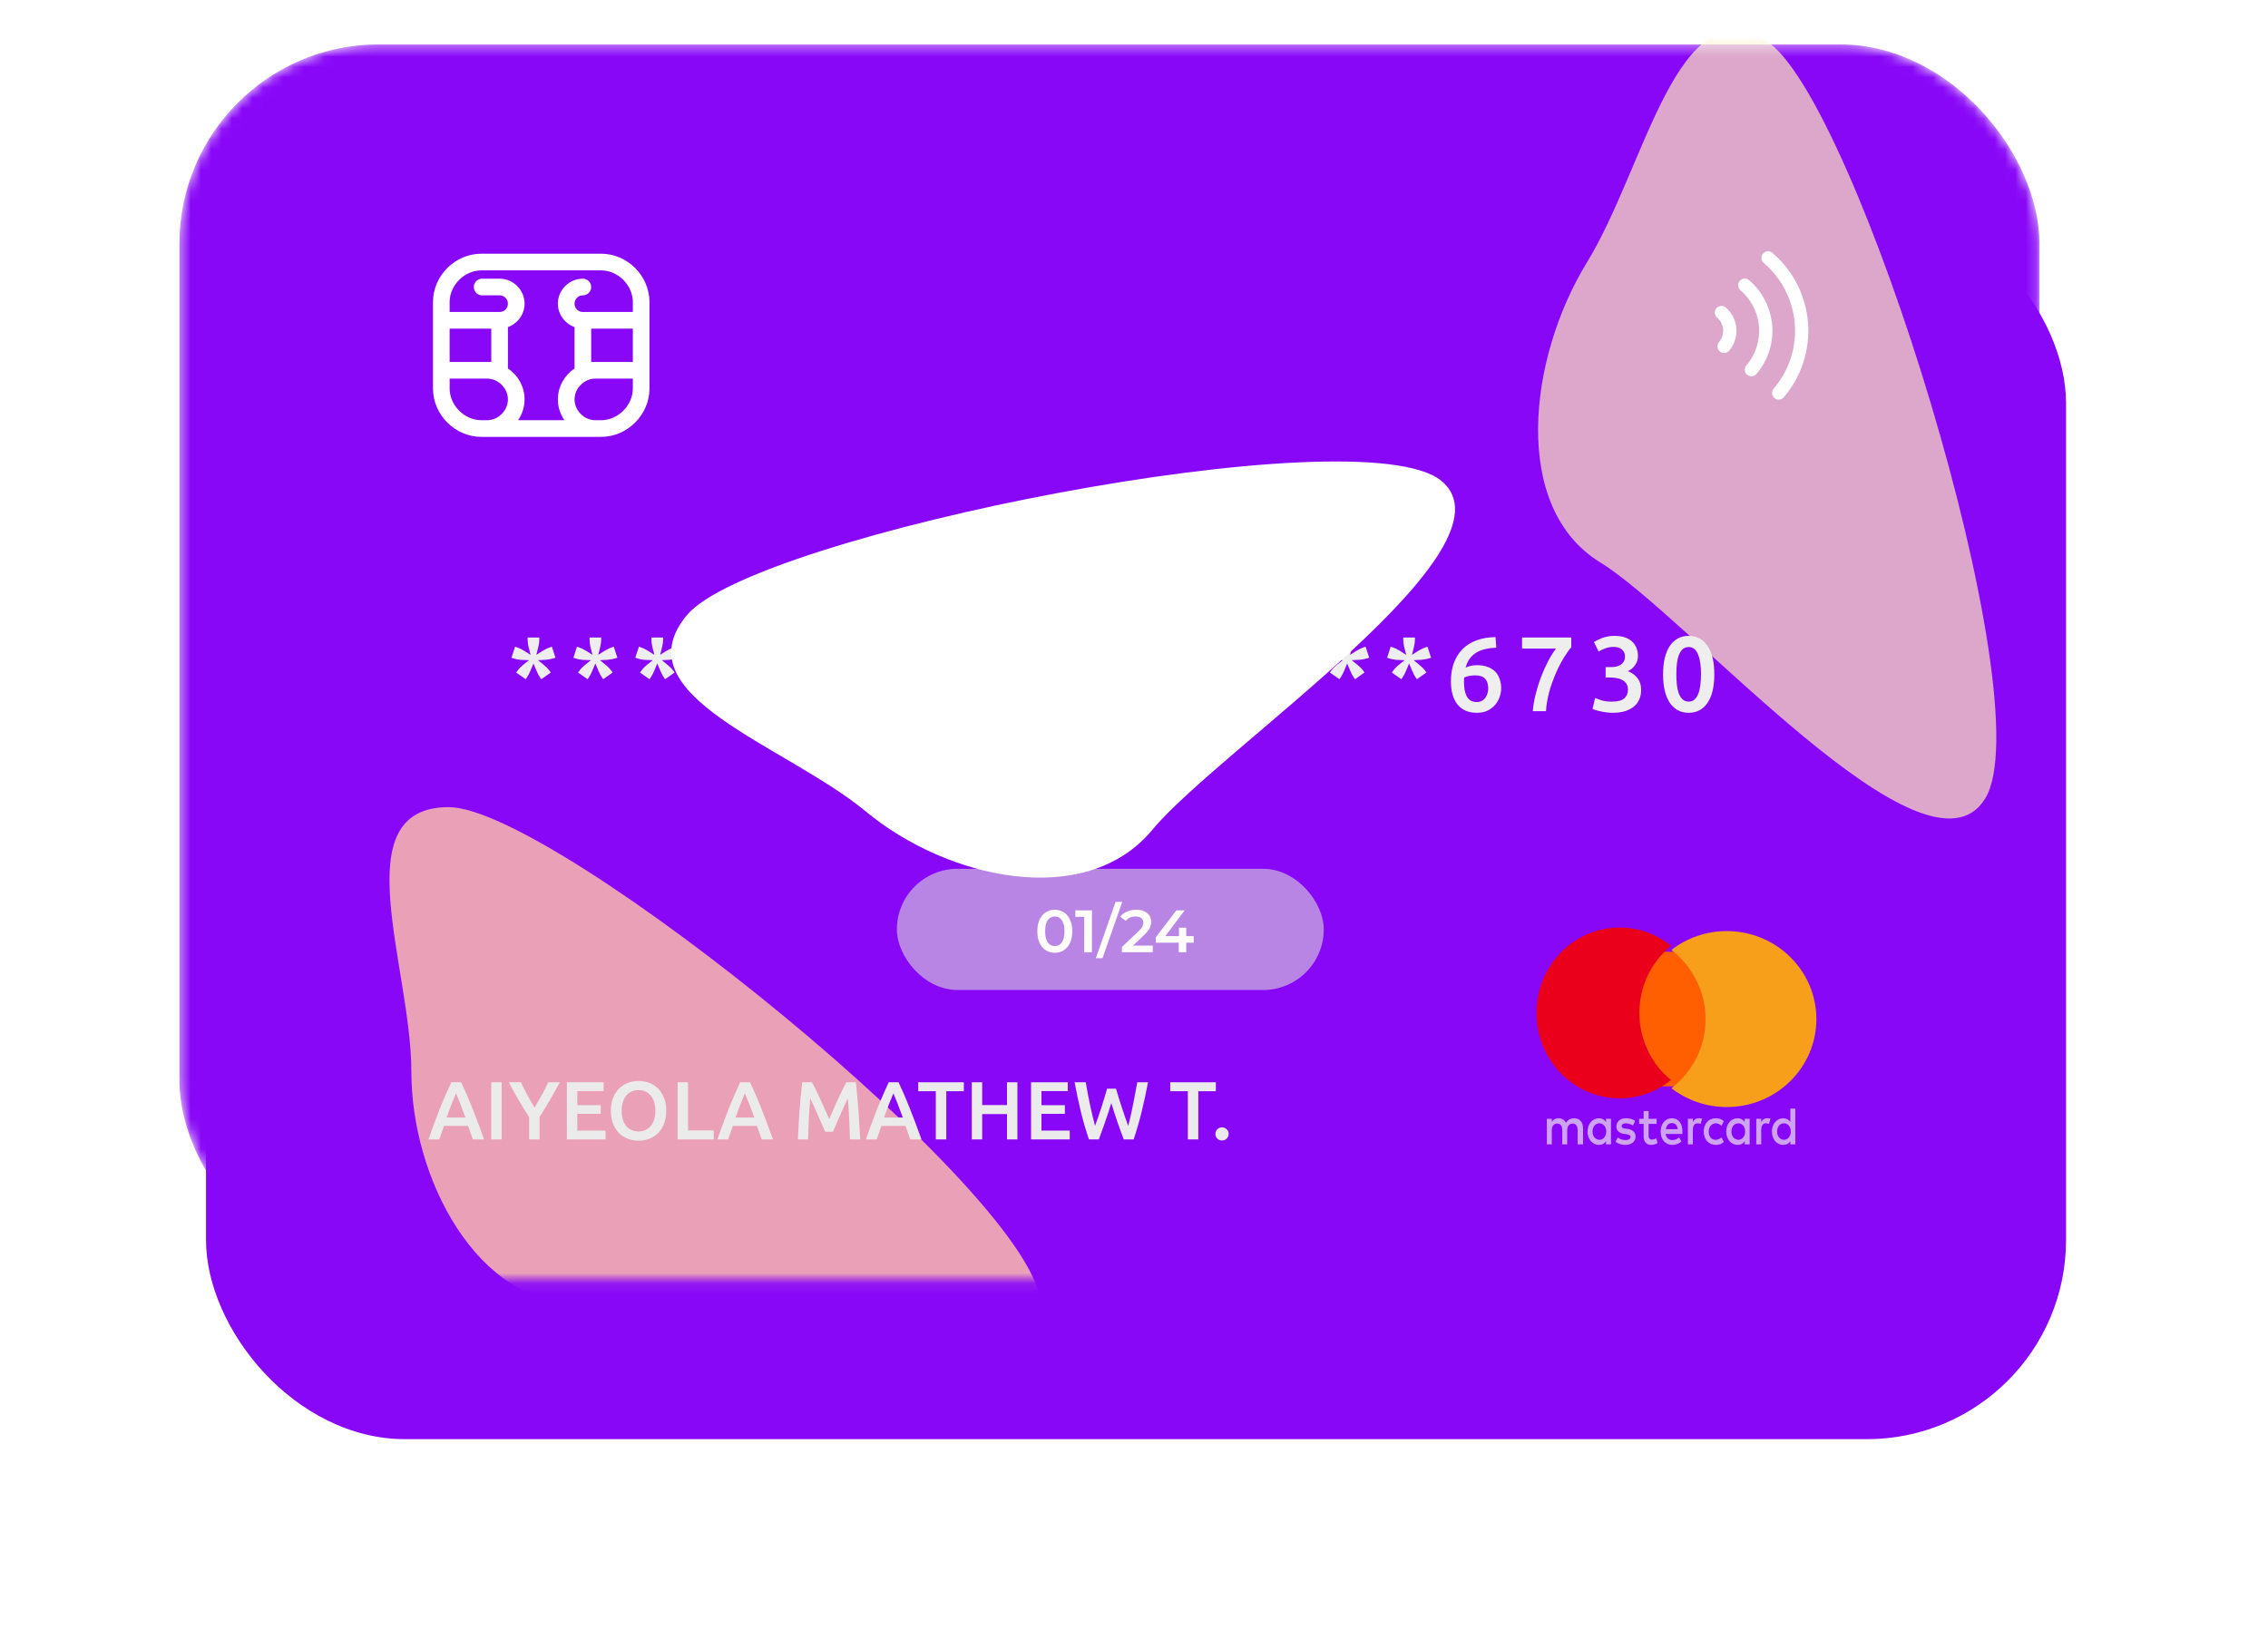 <svg width="220" height="159" viewBox="0 0 220 159" fill="none" xmlns="http://www.w3.org/2000/svg">
<g filter="url(#filter0_d_2564_64931)">
<rect x="17.406" y="4.31" width="180.426" height="119.854" rx="19.331" fill="#8807F7"/>
</g>
<mask id="mask0_2564_64931" style="mask-type:alpha" maskUnits="userSpaceOnUse" x="17" y="4" width="181" height="121">
<rect x="17.406" y="4.31" width="180.426" height="119.854" rx="19.331" fill="#D834DB"/>
</mask>
<g mask="url(#mask0_2564_64931)">
<rect x="17.406" y="4.31" width="180.426" height="119.854" rx="19.331" fill="#8807F7"/>
<g filter="url(#filter1_f_2564_64931)">
<path d="M100.93 126.608C100.93 136.824 66.736 126.608 56.453 126.608C46.171 126.608 39.904 114.216 39.904 104C39.904 93.784 33.241 78.309 43.524 78.309C53.807 78.309 100.93 116.392 100.93 126.608Z" fill="#EAA1B8"/>
</g>
<g filter="url(#filter2_f_2564_64931)">
<path d="M192.565 77.477C186.863 86.769 163.849 59.855 155.214 54.556C146.578 49.257 148.232 34.755 153.935 25.463C159.637 16.17 162.68 -1.34 171.315 3.959C179.95 9.259 198.268 68.184 192.565 77.477Z" fill="#FFECB8" fill-opacity="0.7"/>
</g>
<path d="M52.026 63.536C52.225 63.405 52.442 63.268 52.675 63.123C52.916 62.979 53.15 62.869 53.377 62.793L53.531 62.742L53.882 63.814L53.717 63.866C53.497 63.934 53.246 63.982 52.964 64.01C52.689 64.031 52.431 64.044 52.191 64.051C52.383 64.202 52.583 64.367 52.789 64.546C53.002 64.718 53.181 64.903 53.325 65.103L53.428 65.247L52.511 65.897L52.407 65.763C52.27 65.563 52.15 65.337 52.047 65.082C51.944 64.828 51.844 64.591 51.748 64.371C51.658 64.591 51.559 64.828 51.449 65.082C51.346 65.337 51.225 65.563 51.088 65.763L50.995 65.897L50.067 65.247L50.181 65.103C50.318 64.903 50.49 64.718 50.696 64.546C50.909 64.367 51.115 64.202 51.315 64.051C51.074 64.044 50.813 64.034 50.531 64.02C50.256 64 50.005 63.948 49.778 63.866L49.613 63.814L49.964 62.742L50.119 62.793C50.352 62.869 50.586 62.979 50.82 63.123C51.053 63.268 51.27 63.405 51.469 63.536C51.407 63.295 51.342 63.044 51.273 62.783C51.212 62.522 51.181 62.271 51.181 62.03V61.855H52.315V62.03C52.315 62.271 52.28 62.522 52.212 62.783C52.15 63.044 52.088 63.295 52.026 63.536ZM58.031 63.536C58.23 63.405 58.447 63.268 58.68 63.123C58.921 62.979 59.155 62.869 59.381 62.793L59.536 62.742L59.887 63.814L59.722 63.866C59.502 63.934 59.251 63.982 58.969 64.01C58.694 64.031 58.436 64.044 58.196 64.051C58.388 64.202 58.587 64.367 58.794 64.546C59.007 64.718 59.185 64.903 59.33 65.103L59.433 65.247L58.515 65.897L58.412 65.763C58.275 65.563 58.154 65.337 58.051 65.082C57.948 64.828 57.849 64.591 57.752 64.371C57.663 64.591 57.563 64.828 57.453 65.082C57.35 65.337 57.23 65.563 57.093 65.763L57 65.897L56.072 65.247L56.185 65.103C56.323 64.903 56.495 64.718 56.701 64.546C56.914 64.367 57.12 64.202 57.319 64.051C57.079 64.044 56.818 64.034 56.536 64.02C56.261 64 56.01 63.948 55.783 63.866L55.618 63.814L55.969 62.742L56.123 62.793C56.357 62.869 56.591 62.979 56.825 63.123C57.058 63.268 57.275 63.405 57.474 63.536C57.412 63.295 57.347 63.044 57.278 62.783C57.216 62.522 57.185 62.271 57.185 62.03V61.855H58.319V62.03C58.319 62.271 58.285 62.522 58.216 62.783C58.154 63.044 58.093 63.295 58.031 63.536ZM64.036 63.536C64.235 63.405 64.451 63.268 64.685 63.123C64.926 62.979 65.159 62.869 65.386 62.793L65.541 62.742L65.891 63.814L65.726 63.866C65.507 63.934 65.256 63.982 64.974 64.01C64.699 64.031 64.441 64.044 64.201 64.051C64.393 64.202 64.592 64.367 64.799 64.546C65.012 64.718 65.19 64.903 65.335 65.103L65.438 65.247L64.52 65.897L64.417 65.763C64.28 65.563 64.159 65.337 64.056 65.082C63.953 64.828 63.853 64.591 63.757 64.371C63.668 64.591 63.568 64.828 63.458 65.082C63.355 65.337 63.235 65.563 63.097 65.763L63.005 65.897L62.077 65.247L62.19 65.103C62.328 64.903 62.499 64.718 62.706 64.546C62.919 64.367 63.125 64.202 63.324 64.051C63.084 64.044 62.822 64.034 62.541 64.02C62.266 64 62.015 63.948 61.788 63.866L61.623 63.814L61.974 62.742L62.128 62.793C62.362 62.869 62.596 62.979 62.829 63.123C63.063 63.268 63.279 63.405 63.479 63.536C63.417 63.295 63.352 63.044 63.283 62.783C63.221 62.522 63.19 62.271 63.19 62.03V61.855H64.324V62.03C64.324 62.271 64.29 62.522 64.221 62.783C64.159 63.044 64.097 63.295 64.036 63.536ZM70.04 63.536C70.24 63.405 70.456 63.268 70.69 63.123C70.93 62.979 71.164 62.869 71.391 62.793L71.546 62.742L71.896 63.814L71.731 63.866C71.511 63.934 71.26 63.982 70.979 64.01C70.704 64.031 70.446 64.044 70.205 64.051C70.398 64.202 70.597 64.367 70.803 64.546C71.016 64.718 71.195 64.903 71.339 65.103L71.442 65.247L70.525 65.897L70.422 65.763C70.284 65.563 70.164 65.337 70.061 65.082C69.958 64.828 69.858 64.591 69.762 64.371C69.673 64.591 69.573 64.828 69.463 65.082C69.36 65.337 69.24 65.563 69.102 65.763L69.009 65.897L68.082 65.247L68.195 65.103C68.332 64.903 68.504 64.718 68.71 64.546C68.923 64.367 69.13 64.202 69.329 64.051C69.088 64.044 68.827 64.034 68.545 64.02C68.27 64 68.02 63.948 67.793 63.866L67.628 63.814L67.978 62.742L68.133 62.793C68.367 62.869 68.6 62.979 68.834 63.123C69.068 63.268 69.284 63.405 69.484 63.536C69.422 63.295 69.356 63.044 69.288 62.783C69.226 62.522 69.195 62.271 69.195 62.03V61.855H70.329V62.03C70.329 62.271 70.295 62.522 70.226 62.783C70.164 63.044 70.102 63.295 70.04 63.536ZM79.483 63.536C79.682 63.405 79.898 63.268 80.132 63.123C80.373 62.979 80.606 62.869 80.833 62.793L80.988 62.742L81.338 63.814L81.173 63.866C80.953 63.934 80.703 63.982 80.421 64.01C80.146 64.031 79.888 64.044 79.647 64.051C79.84 64.202 80.039 64.367 80.246 64.546C80.459 64.718 80.637 64.903 80.782 65.103L80.885 65.247L79.967 65.897L79.864 65.763C79.727 65.563 79.606 65.337 79.503 65.082C79.4 64.828 79.3 64.591 79.204 64.371C79.115 64.591 79.015 64.828 78.905 65.082C78.802 65.337 78.682 65.563 78.544 65.763L78.451 65.897L77.524 65.247L77.637 65.103C77.775 64.903 77.946 64.718 78.153 64.546C78.366 64.367 78.572 64.202 78.771 64.051C78.531 64.044 78.269 64.034 77.988 64.02C77.713 64 77.462 63.948 77.235 63.866L77.07 63.814L77.421 62.742L77.575 62.793C77.809 62.869 78.043 62.979 78.276 63.123C78.51 63.268 78.727 63.405 78.926 63.536C78.864 63.295 78.799 63.044 78.73 62.783C78.668 62.522 78.637 62.271 78.637 62.03V61.855H79.771V62.03C79.771 62.271 79.737 62.522 79.668 62.783C79.606 63.044 79.544 63.295 79.483 63.536ZM85.487 63.536C85.687 63.405 85.903 63.268 86.137 63.123C86.377 62.979 86.611 62.869 86.838 62.793L86.993 62.742L87.343 63.814L87.178 63.866C86.958 63.934 86.707 63.982 86.426 64.01C86.151 64.031 85.893 64.044 85.652 64.051C85.845 64.202 86.044 64.367 86.25 64.546C86.463 64.718 86.642 64.903 86.786 65.103L86.889 65.247L85.972 65.897L85.869 65.763C85.731 65.563 85.611 65.337 85.508 65.082C85.405 64.828 85.305 64.591 85.209 64.371C85.12 64.591 85.02 64.828 84.91 65.082C84.807 65.337 84.687 65.563 84.549 65.763L84.456 65.897L83.528 65.247L83.642 65.103C83.779 64.903 83.951 64.718 84.157 64.546C84.37 64.367 84.577 64.202 84.776 64.051C84.535 64.044 84.274 64.034 83.992 64.02C83.717 64 83.467 63.948 83.24 63.866L83.075 63.814L83.425 62.742L83.58 62.793C83.814 62.869 84.047 62.979 84.281 63.123C84.515 63.268 84.731 63.405 84.931 63.536C84.869 63.295 84.803 63.044 84.735 62.783C84.673 62.522 84.642 62.271 84.642 62.03V61.855H85.776V62.03C85.776 62.271 85.742 62.522 85.673 62.783C85.611 63.044 85.549 63.295 85.487 63.536ZM91.492 63.536C91.692 63.405 91.908 63.268 92.142 63.123C92.382 62.979 92.616 62.869 92.843 62.793L92.997 62.742L93.348 63.814L93.183 63.866C92.963 63.934 92.712 63.982 92.43 64.01C92.155 64.031 91.898 64.044 91.657 64.051C91.85 64.202 92.049 64.367 92.255 64.546C92.468 64.718 92.647 64.903 92.791 65.103L92.894 65.247L91.977 65.897L91.874 65.763C91.736 65.563 91.616 65.337 91.513 65.082C91.41 64.828 91.31 64.591 91.214 64.371C91.124 64.591 91.025 64.828 90.915 65.082C90.812 65.337 90.691 65.563 90.554 65.763L90.461 65.897L89.533 65.247L89.647 65.103C89.784 64.903 89.956 64.718 90.162 64.546C90.375 64.367 90.581 64.202 90.781 64.051C90.54 64.044 90.279 64.034 89.997 64.02C89.722 64 89.471 63.948 89.245 63.866L89.08 63.814L89.43 62.742L89.585 62.793C89.819 62.869 90.052 62.979 90.286 63.123C90.52 63.268 90.736 63.405 90.935 63.536C90.874 63.295 90.808 63.044 90.74 62.783C90.678 62.522 90.647 62.271 90.647 62.03V61.855H91.781V62.03C91.781 62.271 91.746 62.522 91.678 62.783C91.616 63.044 91.554 63.295 91.492 63.536ZM97.497 63.536C97.696 63.405 97.913 63.268 98.147 63.123C98.387 62.979 98.621 62.869 98.848 62.793L99.002 62.742L99.353 63.814L99.188 63.866C98.968 63.934 98.717 63.982 98.435 64.01C98.16 64.031 97.903 64.044 97.662 64.051C97.854 64.202 98.054 64.367 98.26 64.546C98.473 64.718 98.652 64.903 98.796 65.103L98.899 65.247L97.981 65.897L97.878 65.763C97.741 65.563 97.621 65.337 97.518 65.082C97.415 64.828 97.315 64.591 97.219 64.371C97.129 64.591 97.03 64.828 96.92 65.082C96.817 65.337 96.696 65.563 96.559 65.763L96.466 65.897L95.538 65.247L95.651 65.103C95.789 64.903 95.961 64.718 96.167 64.546C96.38 64.367 96.586 64.202 96.786 64.051C96.545 64.044 96.284 64.034 96.002 64.02C95.727 64 95.476 63.948 95.249 63.866L95.084 63.814L95.435 62.742L95.59 62.793C95.823 62.869 96.057 62.979 96.291 63.123C96.524 63.268 96.741 63.405 96.94 63.536C96.878 63.295 96.813 63.044 96.744 62.783C96.683 62.522 96.651 62.271 96.651 62.03V61.855H97.786V62.03C97.786 62.271 97.751 62.522 97.683 62.783C97.621 63.044 97.559 63.295 97.497 63.536ZM103.502 63.536C103.701 63.405 103.918 63.268 104.151 63.123C104.392 62.979 104.626 62.869 104.852 62.793L105.007 62.742L105.358 63.814L105.193 63.866C104.973 63.934 104.722 63.982 104.44 64.01C104.165 64.031 103.907 64.044 103.667 64.051C103.859 64.202 104.058 64.367 104.265 64.546C104.478 64.718 104.656 64.903 104.801 65.103L104.904 65.247L103.986 65.897L103.883 65.763C103.746 65.563 103.625 65.337 103.522 65.082C103.419 64.828 103.32 64.591 103.223 64.371C103.134 64.591 103.034 64.828 102.924 65.082C102.821 65.337 102.701 65.563 102.564 65.763L102.471 65.897L101.543 65.247L101.656 65.103C101.794 64.903 101.966 64.718 102.172 64.546C102.385 64.367 102.591 64.202 102.79 64.051C102.55 64.044 102.289 64.034 102.007 64.02C101.732 64 101.481 63.948 101.254 63.866L101.089 63.814L101.44 62.742L101.594 62.793C101.828 62.869 102.062 62.979 102.295 63.123C102.529 63.268 102.746 63.405 102.945 63.536C102.883 63.295 102.818 63.044 102.749 62.783C102.687 62.522 102.656 62.271 102.656 62.03V61.855H103.79V62.03C103.79 62.271 103.756 62.522 103.687 62.783C103.625 63.044 103.564 63.295 103.502 63.536ZM109.507 63.536C109.706 63.405 109.922 63.268 110.156 63.123C110.397 62.979 110.63 62.869 110.857 62.793L111.012 62.742L111.362 63.814L111.197 63.866C110.977 63.934 110.727 63.982 110.445 64.01C110.17 64.031 109.912 64.044 109.672 64.051C109.864 64.202 110.063 64.367 110.27 64.546C110.483 64.718 110.661 64.903 110.806 65.103L110.909 65.247L109.991 65.897L109.888 65.763C109.751 65.563 109.63 65.337 109.527 65.082C109.424 64.828 109.324 64.591 109.228 64.371C109.139 64.591 109.039 64.828 108.929 65.082C108.826 65.337 108.706 65.563 108.568 65.763L108.476 65.897L107.548 65.247L107.661 65.103C107.799 64.903 107.97 64.718 108.177 64.546C108.39 64.367 108.596 64.202 108.795 64.051C108.555 64.044 108.293 64.034 108.012 64.02C107.737 64 107.486 63.948 107.259 63.866L107.094 63.814L107.445 62.742L107.599 62.793C107.833 62.869 108.067 62.979 108.3 63.123C108.534 63.268 108.75 63.405 108.95 63.536C108.888 63.295 108.823 63.044 108.754 62.783C108.692 62.522 108.661 62.271 108.661 62.03V61.855H109.795V62.03C109.795 62.271 109.761 62.522 109.692 62.783C109.63 63.044 109.568 63.295 109.507 63.536ZM118.949 63.536C119.148 63.405 119.365 63.268 119.598 63.123C119.839 62.979 120.073 62.869 120.299 62.793L120.454 62.742L120.805 63.814L120.64 63.866C120.42 63.934 120.169 63.982 119.887 64.01C119.612 64.031 119.354 64.044 119.114 64.051C119.306 64.202 119.505 64.367 119.712 64.546C119.925 64.718 120.103 64.903 120.248 65.103L120.351 65.247L119.433 65.897L119.33 65.763C119.193 65.563 119.072 65.337 118.969 65.082C118.866 64.828 118.767 64.591 118.67 64.371C118.581 64.591 118.481 64.828 118.371 65.082C118.268 65.337 118.148 65.563 118.011 65.763L117.918 65.897L116.99 65.247L117.103 65.103C117.241 64.903 117.413 64.718 117.619 64.546C117.832 64.367 118.038 64.202 118.237 64.051C117.997 64.044 117.736 64.034 117.454 64.02C117.179 64 116.928 63.948 116.701 63.866L116.536 63.814L116.887 62.742L117.041 62.793C117.275 62.869 117.509 62.979 117.742 63.123C117.976 63.268 118.193 63.405 118.392 63.536C118.33 63.295 118.265 63.044 118.196 62.783C118.134 62.522 118.103 62.271 118.103 62.03V61.855H119.237V62.03C119.237 62.271 119.203 62.522 119.134 62.783C119.072 63.044 119.011 63.295 118.949 63.536ZM124.954 63.536C125.153 63.405 125.369 63.268 125.603 63.123C125.844 62.979 126.077 62.869 126.304 62.793L126.459 62.742L126.809 63.814L126.644 63.866C126.424 63.934 126.174 63.982 125.892 64.01C125.617 64.031 125.359 64.044 125.118 64.051C125.311 64.202 125.51 64.367 125.716 64.546C125.93 64.718 126.108 64.903 126.253 65.103L126.356 65.247L125.438 65.897L125.335 65.763C125.198 65.563 125.077 65.337 124.974 65.082C124.871 64.828 124.771 64.591 124.675 64.371C124.586 64.591 124.486 64.828 124.376 65.082C124.273 65.337 124.153 65.563 124.015 65.763L123.923 65.897L122.995 65.247L123.108 65.103C123.245 64.903 123.417 64.718 123.624 64.546C123.837 64.367 124.043 64.202 124.242 64.051C124.002 64.044 123.74 64.034 123.459 64.02C123.184 64 122.933 63.948 122.706 63.866L122.541 63.814L122.892 62.742L123.046 62.793C123.28 62.869 123.514 62.979 123.747 63.123C123.981 63.268 124.197 63.405 124.397 63.536C124.335 63.295 124.27 63.044 124.201 62.783C124.139 62.522 124.108 62.271 124.108 62.03V61.855H125.242V62.03C125.242 62.271 125.208 62.522 125.139 62.783C125.077 63.044 125.015 63.295 124.954 63.536ZM130.958 63.536C131.158 63.405 131.374 63.268 131.608 63.123C131.848 62.979 132.082 62.869 132.309 62.793L132.464 62.742L132.814 63.814L132.649 63.866C132.429 63.934 132.178 63.982 131.897 64.01C131.622 64.031 131.364 64.044 131.123 64.051C131.316 64.202 131.515 64.367 131.721 64.546C131.934 64.718 132.113 64.903 132.257 65.103L132.361 65.247L131.443 65.897L131.34 65.763C131.202 65.563 131.082 65.337 130.979 65.082C130.876 64.828 130.776 64.591 130.68 64.371C130.591 64.591 130.491 64.828 130.381 65.082C130.278 65.337 130.158 65.563 130.02 65.763L129.927 65.897L128.999 65.247L129.113 65.103C129.25 64.903 129.422 64.718 129.628 64.546C129.841 64.367 130.048 64.202 130.247 64.051C130.006 64.044 129.745 64.034 129.463 64.02C129.188 64 128.938 63.948 128.711 63.866L128.546 63.814L128.896 62.742L129.051 62.793C129.285 62.869 129.518 62.979 129.752 63.123C129.986 63.268 130.202 63.405 130.402 63.536C130.34 63.295 130.274 63.044 130.206 62.783C130.144 62.522 130.113 62.271 130.113 62.03V61.855H131.247V62.03C131.247 62.271 131.213 62.522 131.144 62.783C131.082 63.044 131.02 63.295 130.958 63.536ZM136.963 63.536C137.162 63.405 137.379 63.268 137.613 63.123C137.853 62.979 138.087 62.869 138.314 62.793L138.468 62.742L138.819 63.814L138.654 63.866C138.434 63.934 138.183 63.982 137.901 64.01C137.626 64.031 137.369 64.044 137.128 64.051C137.321 64.202 137.52 64.367 137.726 64.546C137.939 64.718 138.118 64.903 138.262 65.103L138.365 65.247L137.448 65.897L137.345 65.763C137.207 65.563 137.087 65.337 136.984 65.082C136.881 64.828 136.781 64.591 136.685 64.371C136.595 64.591 136.496 64.828 136.386 65.082C136.283 65.337 136.162 65.563 136.025 65.763L135.932 65.897L135.004 65.247L135.118 65.103C135.255 64.903 135.427 64.718 135.633 64.546C135.846 64.367 136.052 64.202 136.252 64.051C136.011 64.044 135.75 64.034 135.468 64.02C135.193 64 134.942 63.948 134.716 63.866L134.551 63.814L134.901 62.742L135.056 62.793C135.289 62.869 135.523 62.979 135.757 63.123C135.991 63.268 136.207 63.405 136.406 63.536C136.345 63.295 136.279 63.044 136.211 62.783C136.149 62.522 136.118 62.271 136.118 62.03V61.855H137.252V62.03C137.252 62.271 137.217 62.522 137.149 62.783C137.087 63.044 137.025 63.295 136.963 63.536ZM143.112 65.525C142.913 65.525 142.721 65.543 142.535 65.577C142.349 65.611 142.181 65.663 142.03 65.732C142.023 65.787 142.016 65.849 142.009 65.917C142.009 65.979 142.009 66.041 142.009 66.103C142.009 66.378 142.026 66.639 142.061 66.886C142.102 67.127 142.167 67.34 142.257 67.526C142.353 67.704 142.48 67.849 142.638 67.959C142.803 68.062 143.006 68.113 143.246 68.113C143.446 68.113 143.614 68.072 143.752 67.99C143.896 67.907 144.013 67.801 144.102 67.67C144.191 67.539 144.257 67.398 144.298 67.247C144.339 67.089 144.36 66.938 144.36 66.794C144.36 66.381 144.26 66.069 144.061 65.855C143.861 65.635 143.545 65.525 143.112 65.525ZM143.267 64.536C143.693 64.536 144.054 64.598 144.349 64.721C144.652 64.838 144.896 65 145.082 65.206C145.267 65.412 145.401 65.653 145.484 65.928C145.573 66.196 145.618 66.478 145.618 66.773C145.618 67.041 145.57 67.316 145.473 67.598C145.384 67.88 145.24 68.137 145.04 68.371C144.848 68.598 144.604 68.787 144.308 68.938C144.013 69.082 143.662 69.155 143.257 69.155C142.439 69.155 141.813 68.887 141.38 68.35C140.954 67.808 140.741 67.062 140.741 66.113C140.741 65.426 140.841 64.818 141.04 64.288C141.246 63.752 141.535 63.302 141.906 62.938C142.284 62.573 142.738 62.298 143.267 62.113C143.803 61.92 144.404 61.821 145.071 61.814L145.143 62.845C144.772 62.852 144.425 62.893 144.102 62.969C143.779 63.037 143.49 63.147 143.236 63.298C142.982 63.45 142.762 63.646 142.576 63.886C142.397 64.127 142.26 64.422 142.164 64.773C142.501 64.615 142.868 64.536 143.267 64.536ZM148.683 69C148.725 68.478 148.817 67.928 148.962 67.35C149.106 66.773 149.281 66.213 149.488 65.67C149.701 65.12 149.931 64.608 150.178 64.134C150.433 63.653 150.684 63.25 150.931 62.927H147.642V61.855H152.416V62.804C152.189 63.058 151.941 63.405 151.673 63.845C151.405 64.285 151.151 64.783 150.91 65.34C150.67 65.89 150.46 66.481 150.281 67.113C150.11 67.746 150.003 68.374 149.962 69H148.683ZM156.42 69.155C156.234 69.155 156.042 69.141 155.842 69.113C155.65 69.093 155.464 69.062 155.286 69.021C155.114 68.986 154.956 68.948 154.811 68.907C154.667 68.859 154.557 68.814 154.481 68.773L154.729 67.711C154.873 67.78 155.083 67.859 155.358 67.948C155.633 68.031 155.973 68.072 156.378 68.072C156.921 68.072 157.313 67.969 157.554 67.763C157.794 67.55 157.915 67.268 157.915 66.917C157.915 66.691 157.867 66.501 157.77 66.35C157.681 66.199 157.554 66.079 157.389 65.99C157.231 65.893 157.045 65.828 156.832 65.794C156.626 65.752 156.406 65.732 156.172 65.732H155.75V64.721H156.265C156.423 64.721 156.581 64.708 156.739 64.68C156.904 64.646 157.052 64.591 157.183 64.515C157.313 64.433 157.42 64.326 157.502 64.195C157.585 64.065 157.626 63.897 157.626 63.69C157.626 63.525 157.595 63.385 157.533 63.268C157.471 63.151 157.389 63.054 157.286 62.979C157.189 62.903 157.076 62.848 156.945 62.814C156.815 62.78 156.677 62.762 156.533 62.762C156.224 62.762 155.949 62.81 155.708 62.907C155.468 62.996 155.255 63.099 155.069 63.216L154.615 62.288C154.712 62.226 154.828 62.161 154.966 62.092C155.103 62.023 155.255 61.958 155.42 61.896C155.591 61.834 155.774 61.786 155.966 61.752C156.158 61.711 156.361 61.69 156.574 61.69C156.973 61.69 157.317 61.738 157.605 61.834C157.894 61.931 158.131 62.068 158.317 62.247C158.509 62.419 158.65 62.625 158.739 62.865C158.836 63.099 158.884 63.357 158.884 63.639C158.884 63.969 158.791 64.264 158.605 64.525C158.427 64.787 158.193 64.986 157.904 65.123C158.275 65.254 158.581 65.471 158.822 65.773C159.069 66.075 159.193 66.464 159.193 66.938C159.193 67.254 159.138 67.55 159.028 67.825C158.918 68.093 158.75 68.326 158.523 68.526C158.296 68.718 158.007 68.873 157.657 68.99C157.313 69.1 156.901 69.155 156.42 69.155ZM166.29 65.422C166.29 66.625 166.07 67.55 165.63 68.196C165.19 68.835 164.582 69.155 163.805 69.155C163.029 69.155 162.42 68.835 161.98 68.196C161.541 67.55 161.321 66.625 161.321 65.422C161.321 64.824 161.376 64.295 161.486 63.835C161.602 63.367 161.767 62.975 161.98 62.659C162.2 62.343 162.462 62.103 162.764 61.938C163.073 61.773 163.42 61.69 163.805 61.69C164.582 61.69 165.19 62.013 165.63 62.659C166.07 63.298 166.29 64.22 166.29 65.422ZM165.001 65.422C165.001 65.051 164.981 64.704 164.939 64.381C164.898 64.058 164.83 63.78 164.733 63.546C164.644 63.305 164.524 63.116 164.372 62.979C164.221 62.842 164.032 62.773 163.805 62.773C163.579 62.773 163.386 62.842 163.228 62.979C163.077 63.116 162.953 63.305 162.857 63.546C162.767 63.78 162.702 64.058 162.661 64.381C162.627 64.704 162.609 65.051 162.609 65.422C162.609 65.794 162.627 66.141 162.661 66.464C162.702 66.787 162.767 67.069 162.857 67.309C162.953 67.543 163.077 67.728 163.228 67.866C163.386 68.003 163.579 68.072 163.805 68.072C164.032 68.072 164.221 68.003 164.372 67.866C164.524 67.728 164.644 67.543 164.733 67.309C164.83 67.069 164.898 66.787 164.939 66.464C164.981 66.141 165.001 65.794 165.001 65.422Z" fill="#EEEEEE"/>
<path d="M45.867 110.544C45.792 110.325 45.715 110.109 45.635 109.896C45.554 109.683 45.477 109.464 45.403 109.24H43.066C42.992 109.464 42.914 109.685 42.834 109.904C42.76 110.117 42.685 110.331 42.611 110.544H41.562C41.77 109.952 41.968 109.405 42.154 108.904C42.341 108.403 42.523 107.928 42.699 107.48C42.88 107.032 43.059 106.605 43.234 106.2C43.41 105.795 43.592 105.395 43.779 105H44.73C44.917 105.395 45.099 105.795 45.275 106.2C45.45 106.605 45.627 107.032 45.803 107.48C45.984 107.928 46.168 108.403 46.355 108.904C46.547 109.405 46.746 109.952 46.955 110.544H45.867ZM44.234 106.072C44.112 106.355 43.971 106.699 43.81 107.104C43.656 107.509 43.493 107.949 43.322 108.424H45.147C44.976 107.949 44.81 107.507 44.651 107.096C44.49 106.685 44.352 106.344 44.234 106.072ZM47.655 105H48.663V110.544H47.655V105ZM51.855 107.456C52.095 107.056 52.33 106.651 52.559 106.24C52.788 105.829 52.996 105.416 53.183 105H54.303C54.005 105.565 53.693 106.128 53.367 106.688C53.047 107.243 52.703 107.803 52.335 108.368V110.544H51.327V108.384C50.959 107.813 50.612 107.248 50.287 106.688C49.962 106.128 49.65 105.565 49.351 105H50.535C50.722 105.416 50.927 105.829 51.151 106.24C51.375 106.651 51.61 107.056 51.855 107.456ZM54.991 110.544V105H58.551V105.856H55.999V107.224H58.271V108.064H55.999V109.688H58.743V110.544H54.991ZM60.3 107.768C60.3 108.072 60.337 108.349 60.412 108.6C60.486 108.845 60.593 109.056 60.732 109.232C60.876 109.403 61.049 109.536 61.252 109.632C61.454 109.728 61.684 109.776 61.94 109.776C62.19 109.776 62.417 109.728 62.62 109.632C62.822 109.536 62.993 109.403 63.132 109.232C63.276 109.056 63.385 108.845 63.46 108.6C63.534 108.349 63.572 108.072 63.572 107.768C63.572 107.464 63.534 107.189 63.46 106.944C63.385 106.693 63.276 106.483 63.132 106.312C62.993 106.136 62.822 106 62.62 105.904C62.417 105.808 62.19 105.76 61.94 105.76C61.684 105.76 61.454 105.808 61.252 105.904C61.049 106 60.876 106.136 60.732 106.312C60.593 106.488 60.486 106.699 60.412 106.944C60.337 107.189 60.3 107.464 60.3 107.768ZM64.628 107.768C64.628 108.243 64.556 108.661 64.412 109.024C64.273 109.387 64.081 109.691 63.836 109.936C63.596 110.176 63.313 110.357 62.988 110.48C62.662 110.603 62.316 110.664 61.948 110.664C61.58 110.664 61.23 110.603 60.9 110.48C60.574 110.357 60.289 110.176 60.044 109.936C59.804 109.691 59.612 109.387 59.468 109.024C59.324 108.661 59.252 108.243 59.252 107.768C59.252 107.293 59.324 106.877 59.468 106.52C59.612 106.157 59.806 105.853 60.052 105.608C60.302 105.363 60.59 105.179 60.916 105.056C61.241 104.933 61.585 104.872 61.948 104.872C62.31 104.872 62.654 104.933 62.98 105.056C63.305 105.179 63.588 105.363 63.828 105.608C64.073 105.853 64.268 106.157 64.412 106.52C64.556 106.877 64.628 107.293 64.628 107.768ZM69.237 109.672V110.544H65.733V105H66.741V109.672H69.237ZM73.89 110.544C73.815 110.325 73.738 110.109 73.658 109.896C73.578 109.683 73.501 109.464 73.426 109.24H71.09C71.015 109.464 70.938 109.685 70.858 109.904C70.783 110.117 70.709 110.331 70.634 110.544H69.586C69.794 109.952 69.991 109.405 70.178 108.904C70.365 108.403 70.546 107.928 70.722 107.48C70.903 107.032 71.082 106.605 71.258 106.2C71.434 105.795 71.615 105.395 71.802 105H72.754C72.941 105.395 73.122 105.795 73.298 106.2C73.474 106.605 73.65 107.032 73.826 107.48C74.007 107.928 74.191 108.403 74.378 108.904C74.57 109.405 74.77 109.952 74.978 110.544H73.89ZM72.258 106.072C72.135 106.355 71.994 106.699 71.834 107.104C71.679 107.509 71.517 107.949 71.346 108.424H73.17C72.999 107.949 72.834 107.507 72.674 107.096C72.514 106.685 72.375 106.344 72.258 106.072ZM78.754 105C78.871 105.203 79.002 105.451 79.146 105.744C79.29 106.037 79.436 106.347 79.586 106.672C79.735 106.992 79.882 107.32 80.026 107.656C80.175 107.987 80.311 108.293 80.434 108.576C80.556 108.293 80.69 107.987 80.834 107.656C80.978 107.32 81.124 106.992 81.274 106.672C81.423 106.347 81.57 106.037 81.714 105.744C81.858 105.451 81.989 105.203 82.106 105H83.018C83.066 105.405 83.111 105.837 83.154 106.296C83.197 106.749 83.234 107.216 83.266 107.696C83.303 108.171 83.335 108.651 83.362 109.136C83.394 109.616 83.421 110.085 83.442 110.544H82.45C82.428 109.899 82.402 109.235 82.37 108.552C82.343 107.869 82.3 107.208 82.242 106.568C82.183 106.691 82.114 106.837 82.034 107.008C81.954 107.179 81.868 107.365 81.778 107.568C81.687 107.765 81.594 107.971 81.498 108.184C81.407 108.397 81.317 108.605 81.226 108.808C81.141 109.005 81.061 109.192 80.986 109.368C80.911 109.539 80.847 109.685 80.794 109.808H80.042C79.989 109.685 79.924 109.536 79.85 109.36C79.775 109.184 79.692 108.997 79.602 108.8C79.516 108.597 79.426 108.389 79.33 108.176C79.239 107.963 79.148 107.757 79.058 107.56C78.967 107.363 78.882 107.179 78.802 107.008C78.722 106.832 78.653 106.685 78.594 106.568C78.535 107.208 78.49 107.869 78.458 108.552C78.431 109.235 78.407 109.899 78.386 110.544H77.394C77.415 110.085 77.439 109.611 77.466 109.12C77.498 108.629 77.53 108.144 77.562 107.664C77.599 107.179 77.639 106.709 77.682 106.256C77.725 105.803 77.77 105.384 77.818 105H78.754ZM88.296 110.544C88.222 110.325 88.144 110.109 88.064 109.896C87.984 109.683 87.907 109.464 87.832 109.24H85.496C85.421 109.464 85.344 109.685 85.264 109.904C85.189 110.117 85.115 110.331 85.04 110.544H83.992C84.2 109.952 84.397 109.405 84.584 108.904C84.771 108.403 84.952 107.928 85.128 107.48C85.309 107.032 85.488 106.605 85.664 106.2C85.84 105.795 86.022 105.395 86.208 105H87.16C87.347 105.395 87.528 105.795 87.704 106.2C87.88 106.605 88.056 107.032 88.232 107.48C88.413 107.928 88.597 108.403 88.784 108.904C88.976 109.405 89.176 109.952 89.384 110.544H88.296ZM86.664 106.072C86.541 106.355 86.4 106.699 86.24 107.104C86.085 107.509 85.923 107.949 85.752 108.424H87.576C87.406 107.949 87.24 107.507 87.08 107.096C86.92 106.685 86.781 106.344 86.664 106.072ZM93.496 105V105.872H91.792V110.544H90.776V105.872H89.072V105H93.496ZM97.681 105H98.689V110.544H97.681V108.088H95.273V110.544H94.265V105H95.273V107.216H97.681V105ZM100.015 110.544V105H103.575V105.856H101.023V107.224H103.295V108.064H101.023V109.688H103.767V110.544H100.015ZM108.254 105.624C108.339 105.912 108.43 106.213 108.526 106.528C108.622 106.837 108.721 107.149 108.822 107.464C108.929 107.773 109.033 108.08 109.134 108.384C109.241 108.683 109.342 108.965 109.438 109.232C109.518 108.944 109.595 108.632 109.67 108.296C109.745 107.955 109.819 107.603 109.894 107.24C109.969 106.872 110.041 106.499 110.11 106.12C110.185 105.741 110.254 105.368 110.318 105H111.358C111.171 106.003 110.963 106.968 110.734 107.896C110.505 108.819 110.249 109.701 109.966 110.544H109.006C108.59 109.467 108.187 108.291 107.798 107.016C107.601 107.661 107.401 108.275 107.198 108.856C106.995 109.437 106.793 110 106.59 110.544H105.63C105.342 109.701 105.083 108.819 104.854 107.896C104.63 106.968 104.425 106.003 104.238 105H105.318C105.382 105.363 105.449 105.733 105.518 106.112C105.593 106.491 105.667 106.864 105.742 107.232C105.822 107.595 105.902 107.947 105.982 108.288C106.062 108.629 106.142 108.944 106.222 109.232C106.323 108.96 106.425 108.675 106.526 108.376C106.633 108.072 106.737 107.765 106.838 107.456C106.939 107.141 107.035 106.829 107.126 106.52C107.222 106.211 107.31 105.912 107.39 105.624H108.254ZM117.941 105V105.872H116.237V110.544H115.221V105.872H113.517V105H117.941ZM119.18 110.016C119.18 110.203 119.116 110.355 118.988 110.472C118.865 110.589 118.716 110.648 118.54 110.648C118.358 110.648 118.206 110.589 118.084 110.472C117.961 110.355 117.9 110.203 117.9 110.016C117.9 109.829 117.961 109.677 118.084 109.56C118.206 109.437 118.358 109.376 118.54 109.376C118.716 109.376 118.865 109.437 118.988 109.56C119.116 109.677 119.18 109.829 119.18 110.016Z" fill="#EBEBEB"/>
<g filter="url(#filter3_b_2564_64931)">
<rect x="87" y="84.292" width="41.406" height="11.757" rx="5.879" fill="#D9D9D9" fill-opacity="0.6"/>
</g>
<path d="M102.316 92.44C101.995 92.44 101.705 92.359 101.446 92.196C101.191 92.034 100.99 91.798 100.843 91.489C100.696 91.176 100.623 90.797 100.623 90.352C100.623 89.907 100.696 89.531 100.843 89.221C100.99 88.908 101.191 88.67 101.446 88.508C101.705 88.345 101.995 88.264 102.316 88.264C102.641 88.264 102.931 88.345 103.186 88.508C103.441 88.67 103.642 88.908 103.789 89.221C103.94 89.531 104.015 89.907 104.015 90.352C104.015 90.797 103.94 91.176 103.789 91.489C103.642 91.798 103.441 92.034 103.186 92.196C102.931 92.359 102.641 92.44 102.316 92.44ZM102.316 91.784C102.505 91.784 102.67 91.734 102.809 91.634C102.948 91.529 103.056 91.371 103.134 91.158C103.215 90.945 103.255 90.677 103.255 90.352C103.255 90.023 103.215 89.755 103.134 89.546C103.056 89.333 102.948 89.177 102.809 89.076C102.67 88.972 102.505 88.92 102.316 88.92C102.134 88.92 101.972 88.972 101.829 89.076C101.69 89.177 101.579 89.333 101.498 89.546C101.421 89.755 101.382 90.023 101.382 90.352C101.382 90.677 101.421 90.945 101.498 91.158C101.579 91.371 101.69 91.529 101.829 91.634C101.972 91.734 102.134 91.784 102.316 91.784ZM105.169 92.382V88.612L105.499 88.954H104.31V88.322H105.922V92.382H105.169ZM106.299 92.962L108.212 87.499H108.862L106.948 92.962H106.299ZM108.828 92.382V91.877L110.44 90.346C110.575 90.219 110.676 90.106 110.742 90.01C110.807 89.913 110.85 89.824 110.869 89.743C110.892 89.658 110.904 89.579 110.904 89.505C110.904 89.32 110.84 89.177 110.713 89.076C110.585 88.972 110.397 88.92 110.15 88.92C109.953 88.92 109.773 88.954 109.611 89.024C109.452 89.094 109.315 89.2 109.199 89.343L108.671 88.937C108.83 88.724 109.042 88.56 109.309 88.444C109.58 88.324 109.881 88.264 110.214 88.264C110.508 88.264 110.763 88.313 110.979 88.409C111.2 88.502 111.368 88.635 111.484 88.809C111.604 88.983 111.664 89.19 111.664 89.43C111.664 89.561 111.646 89.693 111.611 89.824C111.577 89.952 111.511 90.087 111.414 90.23C111.318 90.373 111.176 90.534 110.991 90.712L109.605 92.028L109.448 91.744H111.82V92.382H108.828ZM112.112 91.46V90.938L114.113 88.322H114.919L112.948 90.938L112.571 90.822H115.789V91.46H112.112ZM114.339 92.382V91.46L114.363 90.822V90.004H115.07V92.382H114.339Z" fill="#FFFCFC"/>
<path d="M153.559 111.026V109.475C153.559 108.88 153.237 108.493 152.686 108.493C152.411 108.493 152.113 108.596 151.906 108.932C151.745 108.648 151.516 108.493 151.172 108.493C150.942 108.493 150.713 108.57 150.529 108.855V108.545H150.047V111.026H150.529V109.656C150.529 109.217 150.736 109.01 151.057 109.01C151.378 109.01 151.539 109.242 151.539 109.656V111.026H152.021V109.656C152.021 109.217 152.25 109.01 152.549 109.01C152.87 109.01 153.031 109.242 153.031 109.656V111.026H153.559ZM160.697 108.545H159.917V107.795H159.435V108.545H158.999V109.036H159.435V110.173C159.435 110.741 159.641 111.077 160.192 111.077C160.399 111.077 160.628 111 160.789 110.896L160.651 110.431C160.514 110.535 160.353 110.56 160.238 110.56C160.009 110.56 159.917 110.405 159.917 110.147V109.036H160.697V108.545ZM164.783 108.493C164.508 108.493 164.324 108.648 164.209 108.855V108.545H163.727V111.026H164.209V109.63C164.209 109.217 164.37 108.984 164.668 108.984C164.76 108.984 164.875 109.01 164.967 109.036L165.104 108.519C165.013 108.493 164.875 108.493 164.783 108.493ZM158.609 108.751C158.379 108.57 158.058 108.493 157.713 108.493C157.162 108.493 156.795 108.803 156.795 109.294C156.795 109.708 157.071 109.94 157.553 110.018L157.782 110.044C158.035 110.095 158.172 110.173 158.172 110.302C158.172 110.483 157.989 110.612 157.667 110.612C157.346 110.612 157.094 110.483 156.933 110.354L156.703 110.767C156.956 110.974 157.3 111.077 157.644 111.077C158.287 111.077 158.654 110.741 158.654 110.276C158.654 109.837 158.356 109.604 157.897 109.527L157.667 109.501C157.461 109.475 157.3 109.423 157.3 109.268C157.3 109.087 157.461 108.984 157.713 108.984C157.989 108.984 158.264 109.113 158.402 109.191L158.609 108.751ZM171.417 108.493C171.141 108.493 170.957 108.648 170.843 108.855V108.545H170.361V111.026H170.843V109.63C170.843 109.217 171.003 108.984 171.302 108.984C171.394 108.984 171.508 109.01 171.6 109.036L171.738 108.519C171.646 108.493 171.508 108.493 171.417 108.493ZM165.265 109.785C165.265 110.535 165.724 111.077 166.436 111.077C166.757 111.077 166.987 111 167.216 110.793L166.987 110.354C166.803 110.509 166.619 110.586 166.413 110.586C166.022 110.586 165.747 110.276 165.747 109.785C165.747 109.32 166.022 109.01 166.413 108.984C166.619 108.984 166.803 109.061 166.987 109.217L167.216 108.777C166.987 108.57 166.757 108.493 166.436 108.493C165.724 108.493 165.265 109.036 165.265 109.785ZM169.718 109.785V108.545H169.236V108.855C169.075 108.622 168.846 108.493 168.547 108.493C167.928 108.493 167.446 109.036 167.446 109.785C167.446 110.535 167.928 111.077 168.547 111.077C168.869 111.077 169.098 110.948 169.236 110.715V111.026H169.718V109.785ZM167.951 109.785C167.951 109.346 168.203 108.984 168.616 108.984C169.006 108.984 169.282 109.32 169.282 109.785C169.282 110.224 169.006 110.586 168.616 110.586C168.203 110.56 167.951 110.224 167.951 109.785ZM162.189 108.493C161.547 108.493 161.087 109.01 161.087 109.785C161.087 110.56 161.546 111.077 162.212 111.077C162.534 111.077 162.855 110.974 163.107 110.741L162.878 110.354C162.694 110.509 162.465 110.612 162.235 110.612C161.937 110.612 161.638 110.457 161.569 110.018H163.199V109.811C163.222 109.01 162.809 108.493 162.189 108.493ZM162.189 108.958C162.488 108.958 162.694 109.165 162.74 109.553H161.592C161.638 109.217 161.845 108.958 162.189 108.958ZM174.148 109.785V107.562H173.666V108.855C173.505 108.622 173.276 108.493 172.977 108.493C172.358 108.493 171.876 109.036 171.876 109.785C171.876 110.535 172.358 111.077 172.977 111.077C173.299 111.077 173.528 110.948 173.666 110.715V111.026H174.148V109.785ZM172.381 109.785C172.381 109.346 172.633 108.984 173.046 108.984C173.437 108.984 173.712 109.32 173.712 109.785C173.712 110.224 173.437 110.586 173.046 110.586C172.633 110.56 172.381 110.224 172.381 109.785ZM156.267 109.785V108.545H155.785V108.855C155.625 108.622 155.395 108.493 155.097 108.493C154.477 108.493 153.995 109.036 153.995 109.785C153.995 110.535 154.477 111.077 155.097 111.077C155.418 111.077 155.648 110.948 155.785 110.715V111.026H156.267V109.785ZM154.477 109.785C154.477 109.346 154.729 108.984 155.142 108.984C155.533 108.984 155.808 109.32 155.808 109.785C155.808 110.224 155.533 110.586 155.142 110.586C154.729 110.56 154.477 110.224 154.477 109.785Z" fill="#CEA3F3"/>
<path d="M158.625 92.341H166.157V105.396H158.625V92.341Z" fill="#FF5F00"/>
<path d="M159.021 98.274C159.021 95.627 160.232 93.28 162.094 91.761C160.726 90.657 158.999 89.989 157.114 89.989C152.65 89.989 149.039 93.694 149.039 98.274C149.039 102.854 152.65 106.559 157.114 106.559C158.998 106.559 160.726 105.891 162.094 104.787C160.232 103.291 159.021 100.921 159.021 98.274Z" fill="#EB001B"/>
<path d="M176.192 98.87C176.192 103.588 172.303 107.406 167.495 107.406C165.466 107.406 163.606 106.718 162.133 105.58C164.162 104.015 165.442 101.596 165.442 98.87C165.442 96.143 164.138 93.725 162.133 92.16C163.606 91.022 165.466 90.334 167.495 90.334C172.303 90.334 176.192 94.175 176.192 98.87H176.192Z" fill="#F79E1B"/>
<path d="M172.542 38.127C174.142 36.252 174.933 33.818 174.739 31.361C174.545 28.904 173.383 26.624 171.508 25.023M169.891 35.864C170.386 35.284 170.763 34.612 170.998 33.886C171.234 33.16 171.324 32.396 171.264 31.635C171.204 30.875 170.995 30.134 170.648 29.454C170.302 28.774 169.825 28.169 169.245 27.674M167.24 33.601C167.64 33.132 167.838 32.524 167.79 31.909C167.741 31.295 167.45 30.725 166.982 30.325" stroke="white" stroke-width="1.289" stroke-linecap="round" stroke-linejoin="round"/>
</g>
<g filter="url(#filter4_f_2564_64931)">
<path d="M139.825 46.66C147.651 53.144 118.26 72.684 111.775 80.51C105.29 88.335 91.845 85.238 84.019 78.753C76.193 72.269 60.137 67.516 66.622 59.69C73.107 51.864 131.999 40.175 139.825 46.66Z" fill="white"/>
</g>
<g clip-path="url(#clip0_2564_64931)">
<path d="M46.695 24.615C44.138 24.615 42 26.754 42 29.31V37.69C42 40.246 44.139 42.385 46.695 42.385H58.306C60.861 42.385 63 40.246 63 37.689V29.31C63 26.755 60.861 24.615 58.305 24.615H46.695ZM46.695 26.231H58.306C59.949 26.231 61.385 27.666 61.385 29.31V30.269H56.538C56.09 30.269 55.731 29.91 55.731 29.461C55.731 29.013 56.09 28.654 56.538 28.654C56.753 28.654 56.958 28.569 57.11 28.417C57.261 28.266 57.346 28.06 57.346 27.846C57.346 27.632 57.261 27.426 57.11 27.275C56.958 27.123 56.753 27.038 56.538 27.038C55.21 27.038 54.115 28.133 54.115 29.461C54.115 30.505 54.797 31.395 55.731 31.733V35.746C54.763 36.404 54.115 37.507 54.115 38.75C54.115 39.495 54.352 40.188 54.746 40.769H50.255C50.663 40.175 50.883 39.471 50.885 38.75C50.885 37.508 50.237 36.404 49.269 35.746V31.733C50.203 31.395 50.885 30.505 50.885 29.461C50.885 28.133 49.79 27.038 48.462 27.038H46.846C46.821 27.037 46.795 27.037 46.77 27.038C46.745 27.037 46.72 27.037 46.695 27.038C46.481 27.058 46.283 27.163 46.146 27.328C46.009 27.494 45.943 27.707 45.963 27.922C45.983 28.136 46.087 28.333 46.253 28.471C46.419 28.608 46.632 28.674 46.846 28.654H48.462C48.91 28.654 49.269 29.013 49.269 29.461C49.269 29.91 48.91 30.269 48.462 30.269H43.615V29.309C43.615 27.666 45.051 26.231 46.695 26.231ZM43.615 31.884H47.654V35.115H43.615V31.884ZM57.346 31.884H61.385V35.115H57.346V31.884ZM43.615 36.731H47.25C48.331 36.731 49.269 37.668 49.269 38.75C49.269 39.831 48.331 40.769 47.25 40.769H46.694C45.051 40.769 43.615 39.334 43.615 37.689V36.731ZM57.75 36.731H61.385V37.69C61.385 39.334 59.949 40.769 58.305 40.769H57.75C56.669 40.769 55.731 39.831 55.731 38.75C55.731 37.668 56.669 36.731 57.75 36.731Z" fill="white"/>
</g>
<defs>
<filter id="filter0_d_2564_64931" x="0.652" y="0.443" width="219.092" height="158.517" filterUnits="userSpaceOnUse" color-interpolation-filters="sRGB">
<feFlood flood-opacity="0" result="BackgroundImageFix"/>
<feColorMatrix in="SourceAlpha" type="matrix" values="0 0 0 0 0 0 0 0 0 0 0 0 0 0 0 0 0 0 127 0" result="hardAlpha"/>
<feOffset dx="2.578" dy="15.465"/>
<feGaussianBlur stdDeviation="9.666"/>
<feComposite in2="hardAlpha" operator="out"/>
<feColorMatrix type="matrix" values="0 0 0 0 0.907 0 0 0 0 0.806 0 0 0 0 0.994 0 0 0 0.67 0"/>
<feBlend mode="normal" in2="BackgroundImageFix" result="effect1_dropShadow_2564_64931"/>
<feBlend mode="normal" in="SourceGraphic" in2="effect1_dropShadow_2564_64931" result="shape"/>
</filter>
<filter id="filter1_f_2564_64931" x="-0.881" y="39.646" width="140.474" height="130.164" filterUnits="userSpaceOnUse" color-interpolation-filters="sRGB">
<feFlood flood-opacity="0" result="BackgroundImageFix"/>
<feBlend mode="normal" in="SourceGraphic" in2="BackgroundImageFix" result="shape"/>
<feGaussianBlur stdDeviation="19.331" result="effect1_foregroundBlur_2564_64931"/>
</filter>
<filter id="filter2_f_2564_64931" x="110.533" y="-35.682" width="121.779" height="153.757" filterUnits="userSpaceOnUse" color-interpolation-filters="sRGB">
<feFlood flood-opacity="0" result="BackgroundImageFix"/>
<feBlend mode="normal" in="SourceGraphic" in2="BackgroundImageFix" result="shape"/>
<feGaussianBlur stdDeviation="19.331" result="effect1_foregroundBlur_2564_64931"/>
</filter>
<filter id="filter3_b_2564_64931" x="74.112" y="71.404" width="67.181" height="37.532" filterUnits="userSpaceOnUse" color-interpolation-filters="sRGB">
<feFlood flood-opacity="0" result="BackgroundImageFix"/>
<feGaussianBlur in="BackgroundImageFix" stdDeviation="6.444"/>
<feComposite in2="SourceAlpha" operator="in" result="effect1_backgroundBlur_2564_64931"/>
<feBlend mode="normal" in="SourceGraphic" in2="effect1_backgroundBlur_2564_64931" result="shape"/>
</filter>
<filter id="filter4_f_2564_64931" x="26.454" y="6.11" width="153.349" height="117.701" filterUnits="userSpaceOnUse" color-interpolation-filters="sRGB">
<feFlood flood-opacity="0" result="BackgroundImageFix"/>
<feBlend mode="normal" in="SourceGraphic" in2="BackgroundImageFix" result="shape"/>
<feGaussianBlur stdDeviation="19.331" result="effect1_foregroundBlur_2564_64931"/>
</filter>
<clipPath id="clip0_2564_64931">
<rect width="21" height="21" fill="white" transform="translate(42 23)"/>
</clipPath>
</defs>
</svg>
